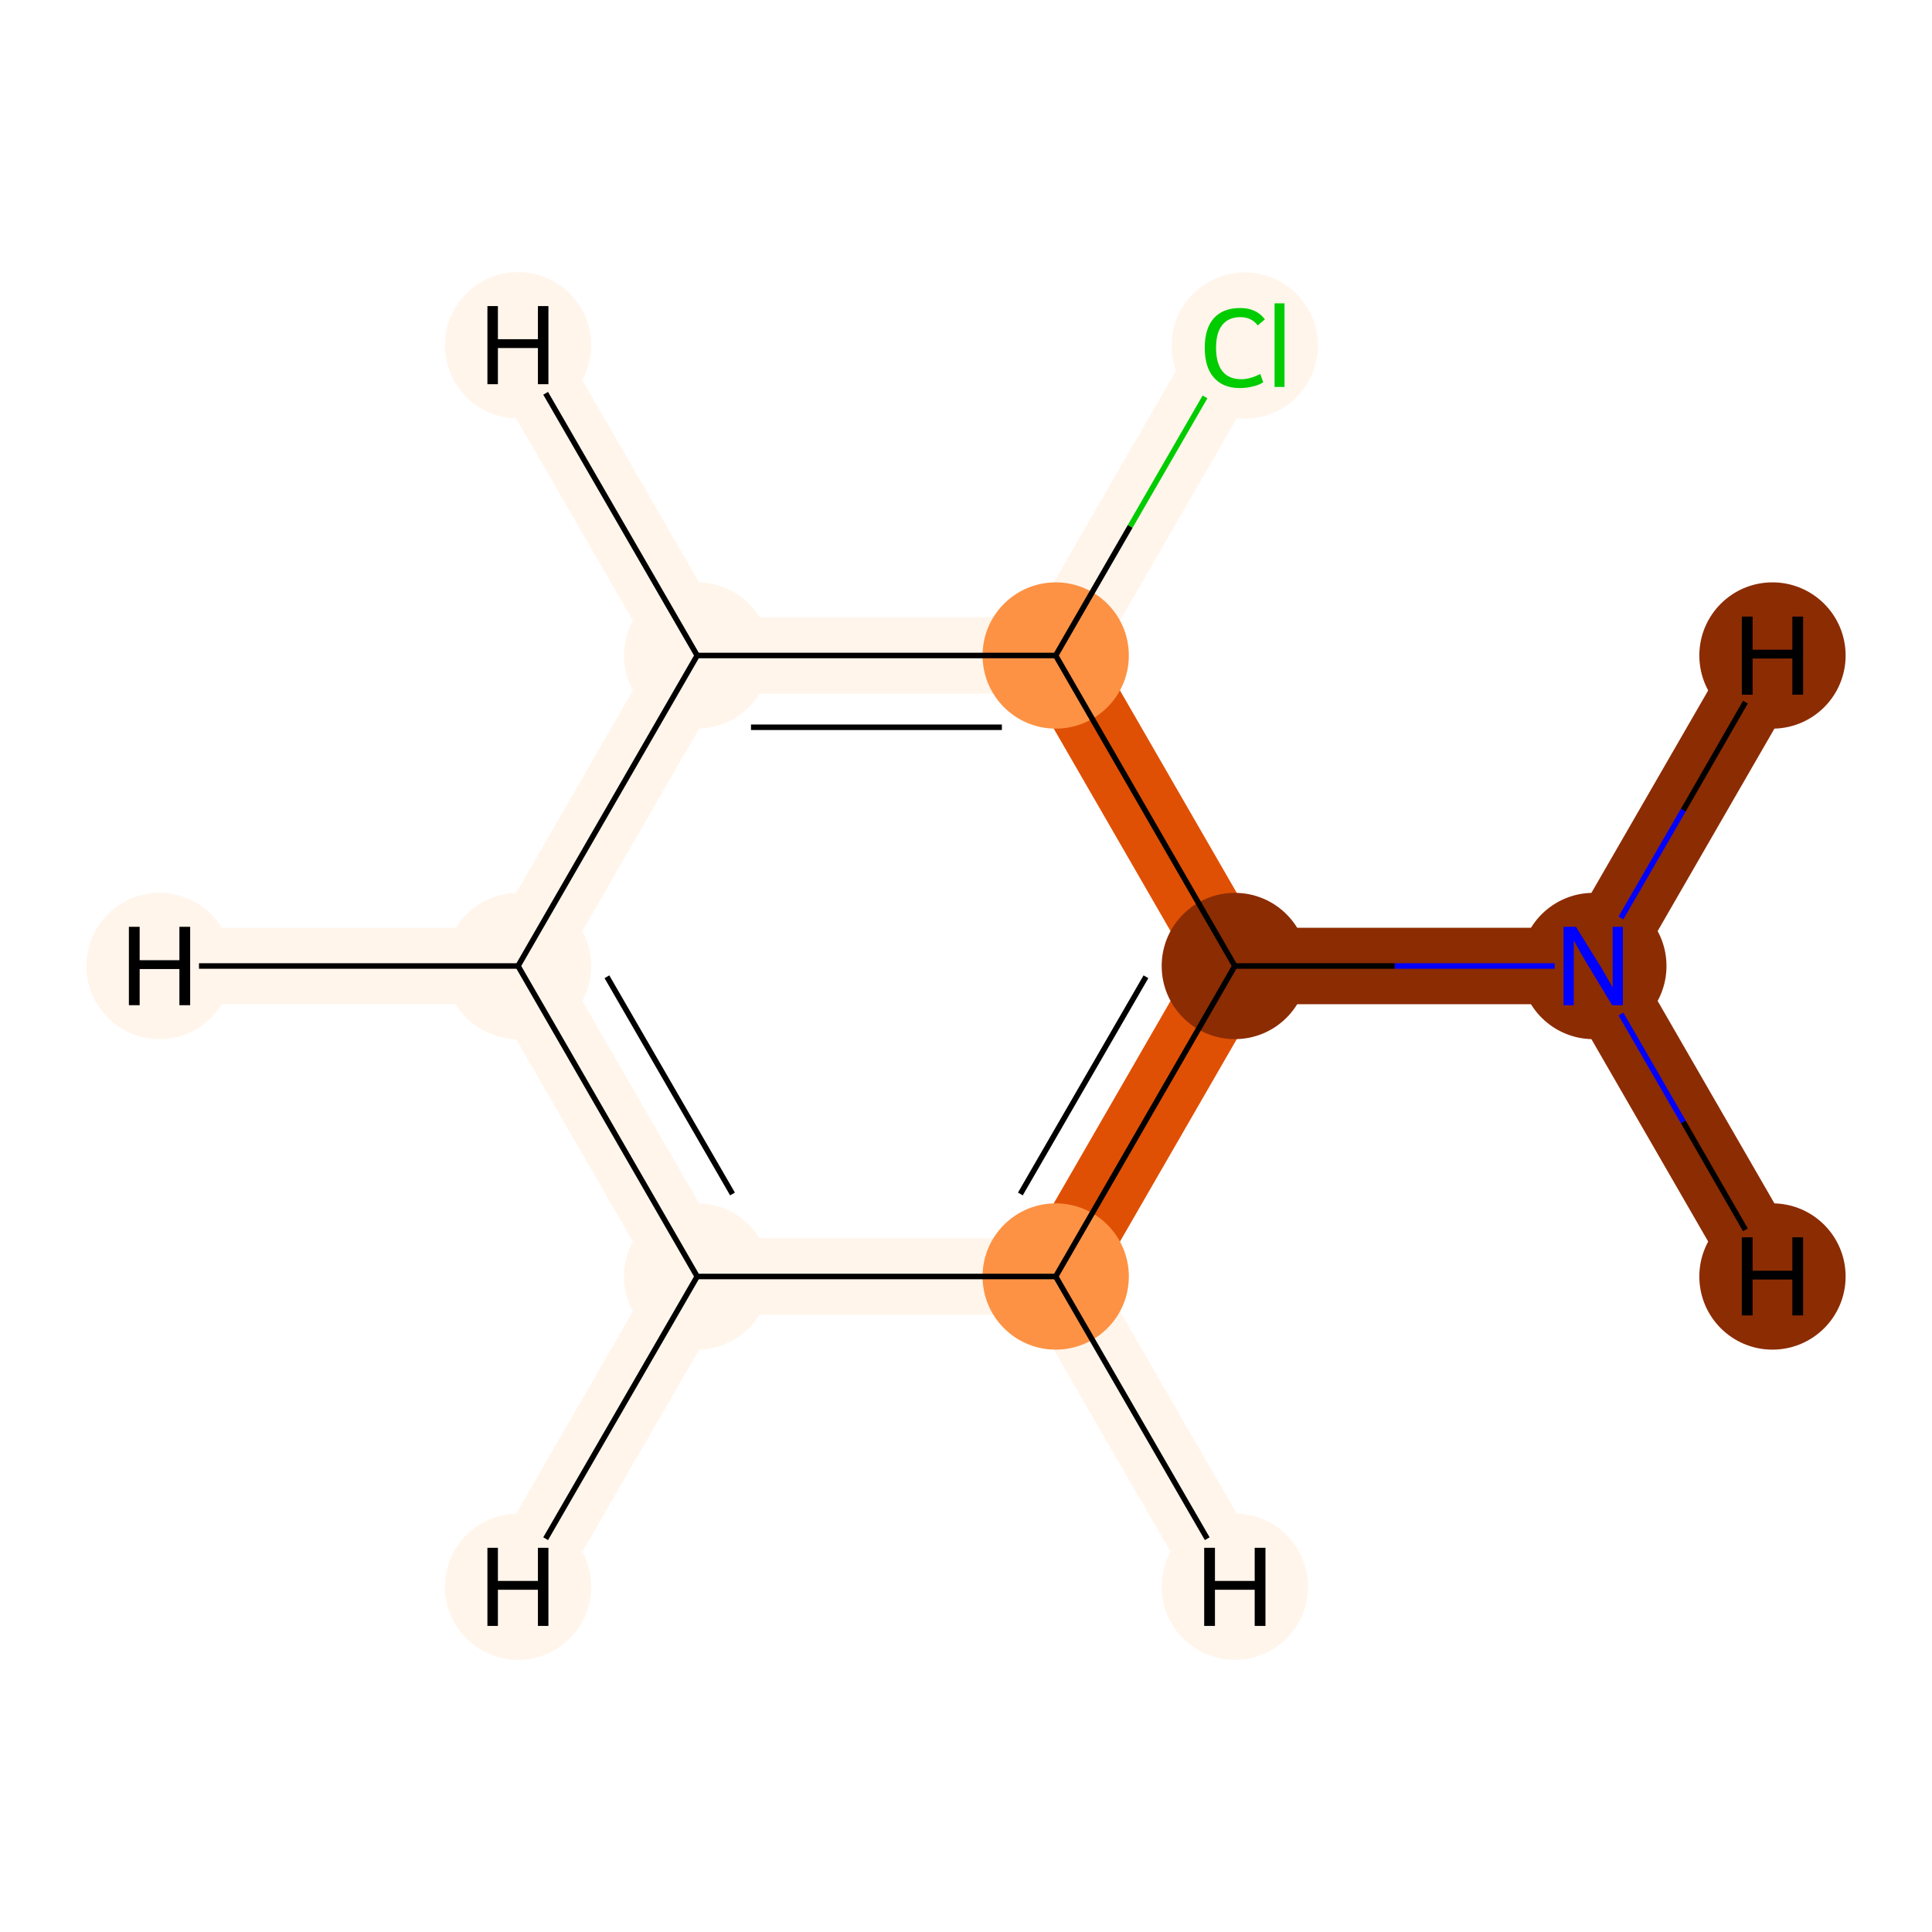 <?xml version='1.0' encoding='iso-8859-1'?>
<svg version='1.1' baseProfile='full'
              xmlns='http://www.w3.org/2000/svg'
                      xmlns:rdkit='http://www.rdkit.org/xml'
                      xmlns:xlink='http://www.w3.org/1999/xlink'
                  xml:space='preserve'
width='700px' height='700px' viewBox='0 0 700 700'>
<!-- END OF HEADER -->
<rect style='opacity:1.0;fill:#FFFFFF;stroke:none' width='700.0' height='700.0' x='0.0' y='0.0'> </rect>
<path d='M 577.3,350.0 L 447.4,350.0' style='fill:none;fill-rule:evenodd;stroke:#8C2C03;stroke-width:27.7px;stroke-linecap:butt;stroke-linejoin:miter;stroke-opacity:1' />
<path d='M 577.3,350.0 L 642.2,462.5' style='fill:none;fill-rule:evenodd;stroke:#8C2C03;stroke-width:27.7px;stroke-linecap:butt;stroke-linejoin:miter;stroke-opacity:1' />
<path d='M 577.3,350.0 L 642.2,237.5' style='fill:none;fill-rule:evenodd;stroke:#8C2C03;stroke-width:27.7px;stroke-linecap:butt;stroke-linejoin:miter;stroke-opacity:1' />
<path d='M 447.4,350.0 L 382.5,462.5' style='fill:none;fill-rule:evenodd;stroke:#DF5005;stroke-width:27.7px;stroke-linecap:butt;stroke-linejoin:miter;stroke-opacity:1' />
<path d='M 447.4,350.0 L 382.5,237.5' style='fill:none;fill-rule:evenodd;stroke:#DF5005;stroke-width:27.7px;stroke-linecap:butt;stroke-linejoin:miter;stroke-opacity:1' />
<path d='M 382.5,462.5 L 252.6,462.5' style='fill:none;fill-rule:evenodd;stroke:#FFF5EB;stroke-width:27.7px;stroke-linecap:butt;stroke-linejoin:miter;stroke-opacity:1' />
<path d='M 382.5,462.5 L 447.4,574.9' style='fill:none;fill-rule:evenodd;stroke:#FFF5EB;stroke-width:27.7px;stroke-linecap:butt;stroke-linejoin:miter;stroke-opacity:1' />
<path d='M 252.6,462.5 L 187.7,350.0' style='fill:none;fill-rule:evenodd;stroke:#FFF5EB;stroke-width:27.7px;stroke-linecap:butt;stroke-linejoin:miter;stroke-opacity:1' />
<path d='M 252.6,462.5 L 187.7,574.9' style='fill:none;fill-rule:evenodd;stroke:#FFF5EB;stroke-width:27.7px;stroke-linecap:butt;stroke-linejoin:miter;stroke-opacity:1' />
<path d='M 187.7,350.0 L 252.6,237.5' style='fill:none;fill-rule:evenodd;stroke:#FFF5EB;stroke-width:27.7px;stroke-linecap:butt;stroke-linejoin:miter;stroke-opacity:1' />
<path d='M 187.7,350.0 L 57.8,350.0' style='fill:none;fill-rule:evenodd;stroke:#FFF5EB;stroke-width:27.7px;stroke-linecap:butt;stroke-linejoin:miter;stroke-opacity:1' />
<path d='M 252.6,237.5 L 382.5,237.5' style='fill:none;fill-rule:evenodd;stroke:#FFF5EB;stroke-width:27.7px;stroke-linecap:butt;stroke-linejoin:miter;stroke-opacity:1' />
<path d='M 252.6,237.5 L 187.7,125.1' style='fill:none;fill-rule:evenodd;stroke:#FFF5EB;stroke-width:27.7px;stroke-linecap:butt;stroke-linejoin:miter;stroke-opacity:1' />
<path d='M 382.5,237.5 L 447.4,125.1' style='fill:none;fill-rule:evenodd;stroke:#FFF5EB;stroke-width:27.7px;stroke-linecap:butt;stroke-linejoin:miter;stroke-opacity:1' />
<ellipse cx='577.3' cy='350.0' rx='26.0' ry='26.0'  style='fill:#8C2C03;fill-rule:evenodd;stroke:#8C2C03;stroke-width:1.0px;stroke-linecap:butt;stroke-linejoin:miter;stroke-opacity:1' />
<ellipse cx='447.4' cy='350.0' rx='26.0' ry='26.0'  style='fill:#8C2C03;fill-rule:evenodd;stroke:#8C2C03;stroke-width:1.0px;stroke-linecap:butt;stroke-linejoin:miter;stroke-opacity:1' />
<ellipse cx='382.5' cy='462.5' rx='26.0' ry='26.0'  style='fill:#FD9244;fill-rule:evenodd;stroke:#FD9244;stroke-width:1.0px;stroke-linecap:butt;stroke-linejoin:miter;stroke-opacity:1' />
<ellipse cx='252.6' cy='462.5' rx='26.0' ry='26.0'  style='fill:#FFF5EB;fill-rule:evenodd;stroke:#FFF5EB;stroke-width:1.0px;stroke-linecap:butt;stroke-linejoin:miter;stroke-opacity:1' />
<ellipse cx='187.7' cy='350.0' rx='26.0' ry='26.0'  style='fill:#FFF5EB;fill-rule:evenodd;stroke:#FFF5EB;stroke-width:1.0px;stroke-linecap:butt;stroke-linejoin:miter;stroke-opacity:1' />
<ellipse cx='252.6' cy='237.5' rx='26.0' ry='26.0'  style='fill:#FFF5EB;fill-rule:evenodd;stroke:#FFF5EB;stroke-width:1.0px;stroke-linecap:butt;stroke-linejoin:miter;stroke-opacity:1' />
<ellipse cx='382.5' cy='237.5' rx='26.0' ry='26.0'  style='fill:#FD9244;fill-rule:evenodd;stroke:#FD9244;stroke-width:1.0px;stroke-linecap:butt;stroke-linejoin:miter;stroke-opacity:1' />
<ellipse cx='451.0' cy='125.2' rx='26.0' ry='26.0'  style='fill:#FFF5EB;fill-rule:evenodd;stroke:#FFF5EB;stroke-width:1.0px;stroke-linecap:butt;stroke-linejoin:miter;stroke-opacity:1' />
<ellipse cx='642.2' cy='462.5' rx='26.0' ry='26.0'  style='fill:#8C2C03;fill-rule:evenodd;stroke:#8C2C03;stroke-width:1.0px;stroke-linecap:butt;stroke-linejoin:miter;stroke-opacity:1' />
<ellipse cx='642.2' cy='237.5' rx='26.0' ry='26.0'  style='fill:#8C2C03;fill-rule:evenodd;stroke:#8C2C03;stroke-width:1.0px;stroke-linecap:butt;stroke-linejoin:miter;stroke-opacity:1' />
<ellipse cx='447.4' cy='574.9' rx='26.0' ry='26.0'  style='fill:#FFF5EB;fill-rule:evenodd;stroke:#FFF5EB;stroke-width:1.0px;stroke-linecap:butt;stroke-linejoin:miter;stroke-opacity:1' />
<ellipse cx='187.7' cy='574.9' rx='26.0' ry='26.0'  style='fill:#FFF5EB;fill-rule:evenodd;stroke:#FFF5EB;stroke-width:1.0px;stroke-linecap:butt;stroke-linejoin:miter;stroke-opacity:1' />
<ellipse cx='57.8' cy='350.0' rx='26.0' ry='26.0'  style='fill:#FFF5EB;fill-rule:evenodd;stroke:#FFF5EB;stroke-width:1.0px;stroke-linecap:butt;stroke-linejoin:miter;stroke-opacity:1' />
<ellipse cx='187.7' cy='125.1' rx='26.0' ry='26.0'  style='fill:#FFF5EB;fill-rule:evenodd;stroke:#FFF5EB;stroke-width:1.0px;stroke-linecap:butt;stroke-linejoin:miter;stroke-opacity:1' />
<path class='bond-0 atom-0 atom-1' d='M 563.3,350.0 L 505.3,350.0' style='fill:none;fill-rule:evenodd;stroke:#0000FF;stroke-width:2.0px;stroke-linecap:butt;stroke-linejoin:miter;stroke-opacity:1' />
<path class='bond-0 atom-0 atom-1' d='M 505.3,350.0 L 447.4,350.0' style='fill:none;fill-rule:evenodd;stroke:#000000;stroke-width:2.0px;stroke-linecap:butt;stroke-linejoin:miter;stroke-opacity:1' />
<path class='bond-8 atom-0 atom-8' d='M 587.3,367.4 L 609.9,406.5' style='fill:none;fill-rule:evenodd;stroke:#0000FF;stroke-width:2.0px;stroke-linecap:butt;stroke-linejoin:miter;stroke-opacity:1' />
<path class='bond-8 atom-0 atom-8' d='M 609.9,406.5 L 632.4,445.6' style='fill:none;fill-rule:evenodd;stroke:#000000;stroke-width:2.0px;stroke-linecap:butt;stroke-linejoin:miter;stroke-opacity:1' />
<path class='bond-9 atom-0 atom-9' d='M 587.3,332.6 L 609.9,293.5' style='fill:none;fill-rule:evenodd;stroke:#0000FF;stroke-width:2.0px;stroke-linecap:butt;stroke-linejoin:miter;stroke-opacity:1' />
<path class='bond-9 atom-0 atom-9' d='M 609.9,293.5 L 632.4,254.4' style='fill:none;fill-rule:evenodd;stroke:#000000;stroke-width:2.0px;stroke-linecap:butt;stroke-linejoin:miter;stroke-opacity:1' />
<path class='bond-1 atom-1 atom-2' d='M 447.4,350.0 L 382.5,462.5' style='fill:none;fill-rule:evenodd;stroke:#000000;stroke-width:2.0px;stroke-linecap:butt;stroke-linejoin:miter;stroke-opacity:1' />
<path class='bond-1 atom-1 atom-2' d='M 415.2,353.9 L 369.7,432.6' style='fill:none;fill-rule:evenodd;stroke:#000000;stroke-width:2.0px;stroke-linecap:butt;stroke-linejoin:miter;stroke-opacity:1' />
<path class='bond-7 atom-6 atom-1' d='M 382.5,237.5 L 447.4,350.0' style='fill:none;fill-rule:evenodd;stroke:#000000;stroke-width:2.0px;stroke-linecap:butt;stroke-linejoin:miter;stroke-opacity:1' />
<path class='bond-2 atom-2 atom-3' d='M 382.5,462.5 L 252.6,462.5' style='fill:none;fill-rule:evenodd;stroke:#000000;stroke-width:2.0px;stroke-linecap:butt;stroke-linejoin:miter;stroke-opacity:1' />
<path class='bond-10 atom-2 atom-10' d='M 382.5,462.5 L 437.4,557.5' style='fill:none;fill-rule:evenodd;stroke:#000000;stroke-width:2.0px;stroke-linecap:butt;stroke-linejoin:miter;stroke-opacity:1' />
<path class='bond-3 atom-3 atom-4' d='M 252.6,462.5 L 187.7,350.0' style='fill:none;fill-rule:evenodd;stroke:#000000;stroke-width:2.0px;stroke-linecap:butt;stroke-linejoin:miter;stroke-opacity:1' />
<path class='bond-3 atom-3 atom-4' d='M 265.4,432.6 L 219.9,353.9' style='fill:none;fill-rule:evenodd;stroke:#000000;stroke-width:2.0px;stroke-linecap:butt;stroke-linejoin:miter;stroke-opacity:1' />
<path class='bond-11 atom-3 atom-11' d='M 252.6,462.5 L 197.7,557.5' style='fill:none;fill-rule:evenodd;stroke:#000000;stroke-width:2.0px;stroke-linecap:butt;stroke-linejoin:miter;stroke-opacity:1' />
<path class='bond-4 atom-4 atom-5' d='M 187.7,350.0 L 252.6,237.5' style='fill:none;fill-rule:evenodd;stroke:#000000;stroke-width:2.0px;stroke-linecap:butt;stroke-linejoin:miter;stroke-opacity:1' />
<path class='bond-12 atom-4 atom-12' d='M 187.7,350.0 L 72.1,350.0' style='fill:none;fill-rule:evenodd;stroke:#000000;stroke-width:2.0px;stroke-linecap:butt;stroke-linejoin:miter;stroke-opacity:1' />
<path class='bond-5 atom-5 atom-6' d='M 252.6,237.5 L 382.5,237.5' style='fill:none;fill-rule:evenodd;stroke:#000000;stroke-width:2.0px;stroke-linecap:butt;stroke-linejoin:miter;stroke-opacity:1' />
<path class='bond-5 atom-5 atom-6' d='M 272.1,263.5 L 363.0,263.5' style='fill:none;fill-rule:evenodd;stroke:#000000;stroke-width:2.0px;stroke-linecap:butt;stroke-linejoin:miter;stroke-opacity:1' />
<path class='bond-13 atom-5 atom-13' d='M 252.6,237.5 L 197.7,142.5' style='fill:none;fill-rule:evenodd;stroke:#000000;stroke-width:2.0px;stroke-linecap:butt;stroke-linejoin:miter;stroke-opacity:1' />
<path class='bond-6 atom-6 atom-7' d='M 382.5,237.5 L 409.5,190.7' style='fill:none;fill-rule:evenodd;stroke:#000000;stroke-width:2.0px;stroke-linecap:butt;stroke-linejoin:miter;stroke-opacity:1' />
<path class='bond-6 atom-6 atom-7' d='M 409.5,190.7 L 436.6,143.8' style='fill:none;fill-rule:evenodd;stroke:#00CC00;stroke-width:2.0px;stroke-linecap:butt;stroke-linejoin:miter;stroke-opacity:1' />
<path  class='atom-0' d='M 571.0 335.8
L 580.3 350.8
Q 581.2 352.3, 582.7 355.0
Q 584.2 357.7, 584.3 357.8
L 584.3 335.8
L 588.0 335.8
L 588.0 364.2
L 584.1 364.2
L 574.2 347.8
Q 573.0 345.8, 571.8 343.6
Q 570.6 341.4, 570.2 340.8
L 570.2 364.2
L 566.5 364.2
L 566.5 335.8
L 571.0 335.8
' fill='#0000FF'/>
<path  class='atom-7' d='M 436.5 126.0
Q 436.5 119.0, 439.8 115.3
Q 443.1 111.6, 449.4 111.6
Q 455.2 111.6, 458.3 115.7
L 455.7 117.9
Q 453.4 114.9, 449.4 114.9
Q 445.1 114.9, 442.8 117.8
Q 440.6 120.6, 440.6 126.0
Q 440.6 131.6, 442.9 134.5
Q 445.2 137.4, 449.8 137.4
Q 452.9 137.4, 456.6 135.5
L 457.7 138.5
Q 456.2 139.5, 454.0 140.0
Q 451.7 140.6, 449.2 140.6
Q 443.1 140.6, 439.8 136.8
Q 436.5 133.1, 436.5 126.0
' fill='#00CC00'/>
<path  class='atom-7' d='M 461.8 109.9
L 465.4 109.9
L 465.4 140.2
L 461.8 140.2
L 461.8 109.9
' fill='#00CC00'/>
<path  class='atom-8' d='M 631.1 448.3
L 635.0 448.3
L 635.0 460.4
L 649.4 460.4
L 649.4 448.3
L 653.3 448.3
L 653.3 476.6
L 649.4 476.6
L 649.4 463.6
L 635.0 463.6
L 635.0 476.6
L 631.1 476.6
L 631.1 448.3
' fill='#000000'/>
<path  class='atom-9' d='M 631.1 223.4
L 635.0 223.4
L 635.0 235.4
L 649.4 235.4
L 649.4 223.4
L 653.3 223.4
L 653.3 251.7
L 649.4 251.7
L 649.4 238.6
L 635.0 238.6
L 635.0 251.7
L 631.1 251.7
L 631.1 223.4
' fill='#000000'/>
<path  class='atom-10' d='M 436.3 560.8
L 440.2 560.8
L 440.2 572.8
L 454.6 572.8
L 454.6 560.8
L 458.5 560.8
L 458.5 589.1
L 454.6 589.1
L 454.6 576.0
L 440.2 576.0
L 440.2 589.1
L 436.3 589.1
L 436.3 560.8
' fill='#000000'/>
<path  class='atom-11' d='M 176.6 560.8
L 180.4 560.8
L 180.4 572.8
L 194.9 572.8
L 194.9 560.8
L 198.7 560.8
L 198.7 589.1
L 194.9 589.1
L 194.9 576.0
L 180.4 576.0
L 180.4 589.1
L 176.6 589.1
L 176.6 560.8
' fill='#000000'/>
<path  class='atom-12' d='M 46.7 335.8
L 50.6 335.8
L 50.6 347.9
L 65.0 347.9
L 65.0 335.8
L 68.9 335.8
L 68.9 364.2
L 65.0 364.2
L 65.0 351.1
L 50.6 351.1
L 50.6 364.2
L 46.7 364.2
L 46.7 335.8
' fill='#000000'/>
<path  class='atom-13' d='M 176.6 110.9
L 180.4 110.9
L 180.4 122.9
L 194.9 122.9
L 194.9 110.9
L 198.7 110.9
L 198.7 139.2
L 194.9 139.2
L 194.9 126.1
L 180.4 126.1
L 180.4 139.2
L 176.6 139.2
L 176.6 110.9
' fill='#000000'/>
</svg>
